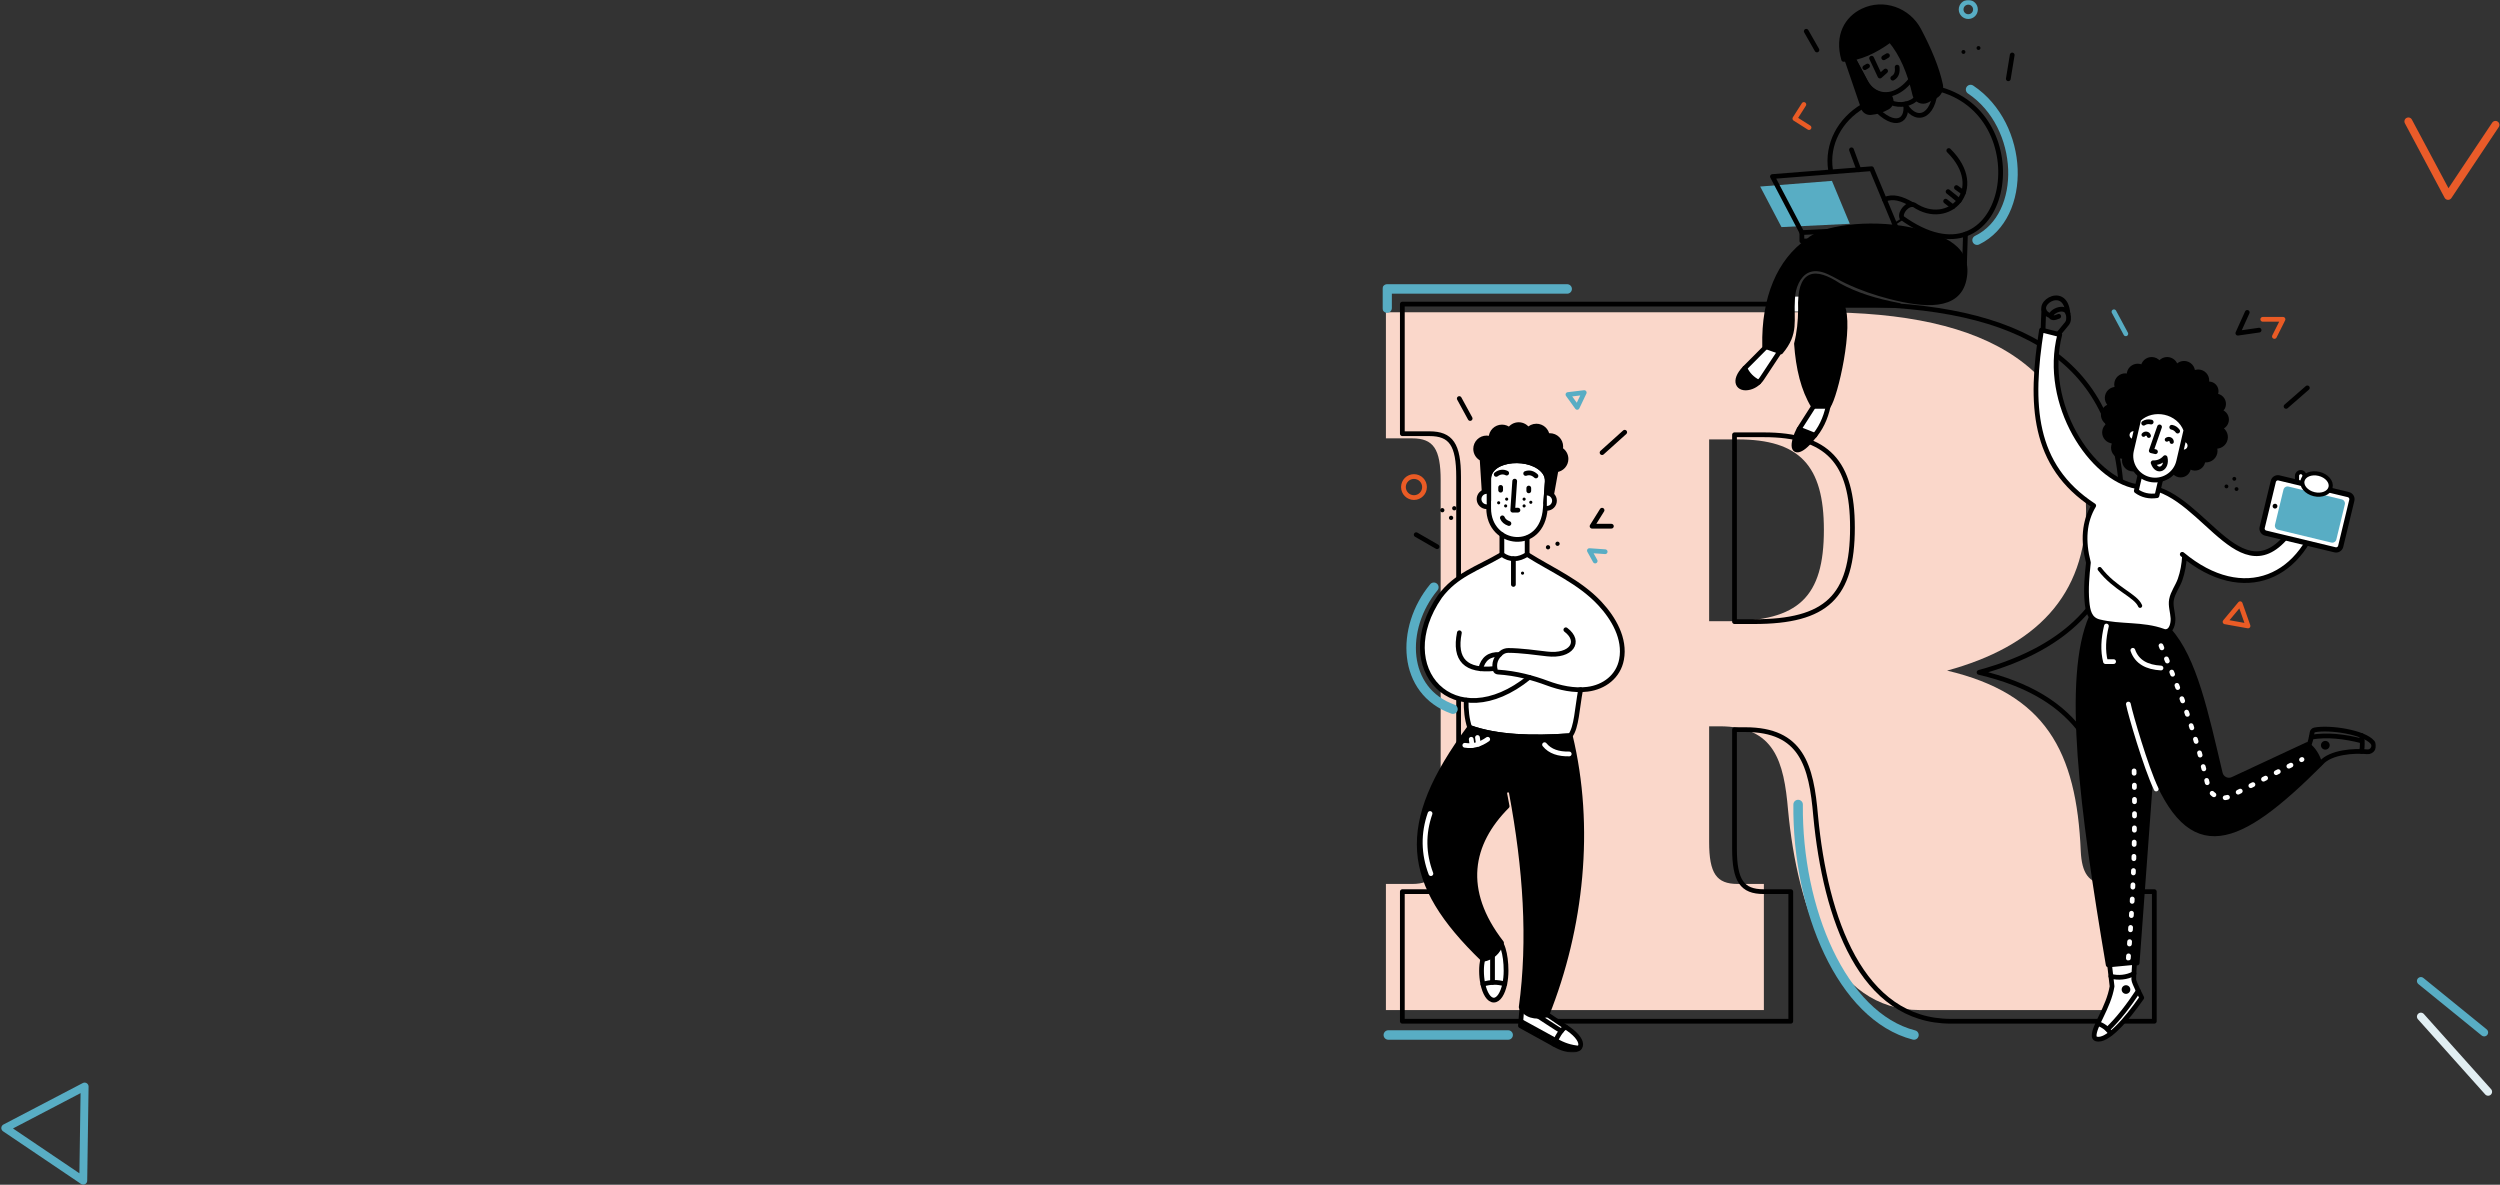 <?xml version="1.0" encoding="UTF-8"?>
<svg width="1264px" height="599px" viewBox="0 0 1264 599" version="1.1" xmlns="http://www.w3.org/2000/svg" xmlns:xlink="http://www.w3.org/1999/xlink">
    <rect x="0" y="0" width="1264" height="599" fill="#333333" stroke="none"/>
    <!-- Generator: Sketch 61.2 (89653) - https://sketch.com -->
    <title>header</title>
    <desc>Created with Sketch.</desc>
    <defs>
        <polygon id="path-1" points="0 532.112 502.324 532.112 502.324 -6.58599612e-14 0 -6.58599612e-14"></polygon>
    </defs>
    <g id="Prototyp-Mentee-+-Mentor-|-Design-" stroke="none" stroke-width="1" fill="none" fill-rule="evenodd">
        <g id="Landingpage_1" transform="translate(-84, -96)">
            <g id="header" transform="translate(84, 96)">
                <g id="Illustration/welcome" transform="translate(699, 0)" fill-rule="evenodd" stroke-width="1">
                    <g id="Group-180">
                        <path d="M165.137,314.086 L174.719,314.086 C210.382,314.086 223.158,301.864 223.158,267.858 C223.158,235.446 210.914,222.162 179.509,222.162 L165.137,222.162 L165.137,314.086 Z M285.437,339.059 C334.94,350.749 350.909,379.441 353.038,430.451 C353.57,441.078 356.765,446.923 366.346,446.923 L371.669,446.923 L371.669,510.685 L271.597,510.685 C227.415,510.685 209.85,460.206 205.059,409.728 C202.93,384.755 198.139,367.22 170.46,367.22 L165.137,367.22 L165.137,425.669 C165.137,441.609 168.863,446.923 179.509,446.923 L192.816,446.923 L192.816,510.685 L1.721,510.685 L1.721,446.923 L15.029,446.923 C25.674,446.923 29.4,441.609 29.4,425.669 L29.4,242.885 C29.4,226.945 25.674,221.631 15.029,221.631 L1.721,221.631 L1.721,157.869 L221.029,157.869 C306.197,157.869 355.7,185.499 355.7,257.762 C355.7,301.333 330.149,326.838 285.437,339.059 L285.437,339.059 Z" id="Fill-1" fill="#FAD7CA"></path>
                        <path d="M177.968,314.297 L187.816,314.297 C224.467,314.297 237.597,301.737 237.597,266.789 C237.597,233.478 225.015,219.826 192.739,219.826 L177.968,219.826 L177.968,314.297 Z M301.602,339.963 C352.477,351.976 368.89,381.464 371.077,433.887 C371.624,444.809 374.907,450.816 384.753,450.816 L390.224,450.816 L390.224,516.344 L287.379,516.344 C241.973,516.344 223.921,464.467 218.998,412.59 C216.809,386.925 211.885,368.904 183.439,368.904 L177.968,368.904 L177.968,428.972 C177.968,445.355 181.798,450.816 192.739,450.816 L206.415,450.816 L206.415,516.344 L10.024,516.344 L10.024,450.816 L23.7,450.816 C34.641,450.816 38.47,445.355 38.47,428.972 L38.47,241.123 C38.47,224.741 34.641,219.28 23.7,219.28 L10.024,219.28 L10.024,153.751 L235.409,153.751 C322.937,153.751 373.813,182.147 373.813,256.413 C373.813,301.191 347.554,327.403 301.602,339.963 Z" id="Stroke-3" stroke="#000000" stroke-width="2.4" stroke-linecap="round" stroke-linejoin="round"></path>
                        <mask id="mask-2" fill="white">
                            <use xlink:href="#path-1"></use>
                        </mask>
                        <g id="Clip-6"></g>
                        <polygon id="Fill-5" fill="#FFFFFF" mask="url(#mask-2)" points="205.776 157.499 213.318 157.499 213.318 149.971 205.776 149.971"></polygon>
                        <path d="M248.262,46.163 C246.573,45.032 245.244,43.441 244.289,41.648 L237.884,29.614 L234.779,30.132 L243.117,54.536 C243.649,56.092 245.185,57.056 246.825,56.912 C249.749,56.655 252.601,55.79 255.369,54.219 C256.888,53.356 257.555,51.518 256.935,49.887 L256.185,47.914 C253.381,48.366 250.66,47.769 248.262,46.163" id="Fill-7" fill="#000000" mask="url(#mask-2)"></path>
                        <path d="M248.262,46.163 C246.573,45.032 245.244,43.441 244.289,41.648 L237.884,29.614 L234.779,30.132 L243.117,54.536 C243.649,56.092 245.185,57.056 246.825,56.912 C249.749,56.655 252.601,55.79 255.369,54.219 C256.888,53.356 257.555,51.518 256.935,49.887 L256.185,47.914 C253.381,48.366 250.66,47.769 248.262,46.163 Z" id="Stroke-8" stroke="#000000" stroke-width="2.4" stroke-linecap="round" stroke-linejoin="round" mask="url(#mask-2)"></path>
                        <polygon id="Fill-9" fill="#58ADC4" mask="url(#mask-2)" points="201.718 114.814 190.95 94.313 227.224 91.45 236.256 113.151"></polygon>
                        <g id="Group-12" mask="url(#mask-2)">
                            <g transform="translate(207.764, 205.381)">
                                <path d="M10.173,0.081 L3.556,10.433 C2.121,12.678 1.057,15.148 0.502,17.752 C-0.852,24.101 3.779,23.542 9.514,16.249 C13.725,11.645 16.235,6.17 17.55,0.081" id="Fill-10" stroke="none" fill="#FFFFFF" fill-rule="evenodd"></path>
                                <path d="M10.173,0.081 L3.556,10.433 C2.121,12.678 1.057,15.148 0.502,17.752 C-0.852,24.101 3.779,23.542 9.514,16.249 C13.725,11.645 16.235,6.17 17.55,0.081" id="Stroke-11" stroke="#000000" stroke-width="2.4" fill="none" stroke-linecap="round" stroke-linejoin="round"></path>
                            </g>
                        </g>
                        <path d="M210.655,216.92 C211.229,217.08 218.61,220.072 218.61,220.072" id="Stroke-13" stroke="#000000" stroke-width="2.4" stroke-linecap="round" stroke-linejoin="round" mask="url(#mask-2)"></path>
                        <path d="M208.266,223.132 C206.912,229.48 211.543,228.922 217.279,221.628 C217.743,221.12 218.184,220.6 218.608,220.071 C218.562,220.052 211.244,217.086 210.657,216.92 C209.558,218.861 208.732,220.948 208.266,223.132" id="Fill-14" fill="#000000" mask="url(#mask-2)"></path>
                        <g id="Group-17" mask="url(#mask-2)">
                            <g transform="translate(179.327, 175.256)">
                                <path d="M14.58,0.064 L3.854,10.845 C-2.557,17.496 0.586,22.139 6.363,20.598 C8.909,19.919 11.071,18.235 12.522,16.038 L21.463,2.504" id="Fill-15" stroke="none" fill="#FFFFFF" fill-rule="evenodd"></path>
                                <path d="M14.58,0.064 L3.854,10.845 C-2.557,17.496 0.586,22.139 6.363,20.598 C8.909,19.919 11.071,18.235 12.522,16.038 L21.463,2.504" id="Stroke-16" stroke="#000000" stroke-width="2.4" fill="none" stroke-linecap="round" stroke-linejoin="round"></path>
                            </g>
                        </g>
                        <path d="M183.181,186.102 C184.609,189.256 186.952,191.643 190.209,193.264" id="Stroke-18" stroke="#000000" stroke-width="2.4" stroke-linecap="round" stroke-linejoin="round" mask="url(#mask-2)"></path>
                        <path d="M183.181,186.102 C176.769,192.752 179.913,197.395 185.69,195.854 C187.403,195.397 188.936,194.477 190.202,193.26 C186.948,191.64 184.608,189.254 183.181,186.102" id="Fill-19" fill="#000000" mask="url(#mask-2)"></path>
                        <path d="M299.793,4.777 C299.793,6.776 298.171,8.395 296.169,8.395 C294.167,8.395 292.544,6.776 292.544,4.777 C292.544,2.778 294.167,1.159 296.169,1.159 C298.171,1.159 299.793,2.778 299.793,4.777 Z" id="Stroke-20" stroke="#58ADC4" stroke-width="2.4" stroke-linecap="round" stroke-linejoin="round" mask="url(#mask-2)"></path>
                        <path d="M237.884,29.355 L244.289,41.388 C245.244,43.181 246.573,44.773 248.262,45.904 C253.812,49.62 261.095,47.945 267.116,40.325" id="Stroke-21" stroke="#000000" stroke-width="2.4" stroke-linecap="round" stroke-linejoin="round" mask="url(#mask-2)"></path>
                        <path d="M256.676,20.203 C262.748,27.312 266.619,36.868 269.155,47.909 C269.781,50.634 272.796,52.053 275.285,50.772 L279.567,48.57 C281.455,47.6 282.609,45.115 282.17,43.041 C280.341,34.396 276.364,25.018 271.206,15.237 C265.786,4.958 253.182,0.442 242.726,5.541 C234.907,9.354 229.66,17.81 233.146,30.027 C241.173,29.484 248.996,25.901 256.676,20.203" id="Fill-22" fill="#000000" mask="url(#mask-2)"></path>
                        <path d="M256.676,20.203 C262.748,27.312 266.619,36.868 269.155,47.909 C269.781,50.634 272.796,52.053 275.285,50.772 L279.567,48.57 C281.455,47.6 282.609,45.115 282.17,43.041 C280.341,34.396 276.364,25.018 271.206,15.237 C265.786,4.958 253.182,0.442 242.726,5.541 C234.907,9.354 229.66,17.81 233.146,30.027 C241.173,29.484 248.996,25.901 256.676,20.203 Z" id="Stroke-23" stroke="#000000" stroke-width="2.4" stroke-linecap="round" stroke-linejoin="round" mask="url(#mask-2)"></path>
                        <line x1="253.413" y1="29.224" x2="255.291" y2="28.105" id="Stroke-24" stroke="#000000" stroke-width="2.4" stroke-linecap="round" stroke-linejoin="round" mask="url(#mask-2)"></line>
                        <line x1="243.847" y1="34.208" x2="245.228" y2="33.385" id="Stroke-25" stroke="#000000" stroke-width="2.4" stroke-linecap="round" stroke-linejoin="round" mask="url(#mask-2)"></line>
                        <path d="M260.192,33.945 C260.467,36.187 260.085,38.35 257.989,39.52" id="Stroke-26" stroke="#000000" stroke-width="2.4" stroke-linecap="round" stroke-linejoin="round" mask="url(#mask-2)"></path>
                        <polyline id="Stroke-27" stroke="#000000" stroke-width="2.4" stroke-linecap="round" stroke-linejoin="round" mask="url(#mask-2)" points="247.282 29.435 251.51 38.454 254.353 35.901"></polyline>
                        <path d="M257.081,51.889 C261.534,53.781 267.609,52.731 270.247,49.233" id="Stroke-28" stroke="#000000" stroke-width="2.4" stroke-linecap="round" stroke-linejoin="round" mask="url(#mask-2)"></path>
                        <path d="M264.485,52.552 C265.868,62.718 257.166,65.117 246.824,52.025" id="Stroke-29" stroke="#000000" stroke-width="2.4" stroke-linecap="round" stroke-linejoin="round" mask="url(#mask-2)"></path>
                        <path d="M264.485,53.441 C270.396,62.825 280.192,58.788 279.68,40.776" id="Stroke-30" stroke="#000000" stroke-width="2.4" stroke-linecap="round" stroke-linejoin="round" mask="url(#mask-2)"></path>
                        <path d="M282.263,45.266 C332.831,59.78 315.746,148.557 262.554,110.096 C261.463,107.313 265.462,102.597 268.734,103.564 C286.249,115.512 305.932,95.582 286.303,76.109" id="Stroke-31" stroke="#000000" stroke-width="2.4" stroke-linecap="round" stroke-linejoin="round" mask="url(#mask-2)"></path>
                        <path d="M242.826,53.684 C231.268,60.506 224.508,72.843 226.536,86.027" id="Stroke-32" stroke="#000000" stroke-width="2.4" stroke-linecap="round" stroke-linejoin="round" mask="url(#mask-2)"></path>
                        <polygon id="Stroke-33" stroke="#000000" stroke-width="2.4" stroke-linecap="round" stroke-linejoin="round" mask="url(#mask-2)" points="212.028 117.594 197.145 89.259 247.282 85.301 259.767 115.296"></polygon>
                        <path d="M237.109,75.746 C238.555,79.661 239.916,83.348 240.826,85.811" id="Stroke-34" stroke="#000000" stroke-width="2.4" stroke-linecap="round" stroke-linejoin="round" mask="url(#mask-2)"></path>
                        <path d="M267.887,103.439 C262.371,100.293 258.143,98.992 253.755,100.853" id="Stroke-35" stroke="#000000" stroke-width="2.4" stroke-linecap="round" stroke-linejoin="round" mask="url(#mask-2)"></path>
                        <path d="M258.665,112.648 C258.667,112.653 262.554,110.095 262.554,110.095" id="Stroke-36" stroke="#000000" stroke-width="2.4" stroke-linecap="round" stroke-linejoin="round" mask="url(#mask-2)"></path>
                        <line x1="285.951" y1="96.885" x2="291.578" y2="101.448" id="Stroke-37" stroke="#000000" stroke-width="2.4" stroke-linecap="round" stroke-linejoin="round" mask="url(#mask-2)"></line>
                        <line x1="290.172" y1="94.84" x2="293.724" y2="97.385" id="Stroke-38" stroke="#000000" stroke-width="2.4" stroke-linecap="round" stroke-linejoin="round" mask="url(#mask-2)"></line>
                        <line x1="284.71" y1="101.717" x2="288.318" y2="104.547" id="Stroke-39" stroke="#000000" stroke-width="2.4" stroke-linecap="round" stroke-linejoin="round" mask="url(#mask-2)"></line>
                        <path d="M225.768,137.605 C225.593,137.525 225.417,137.446 225.242,137.367 C221.879,135.87 217.818,135.174 214.431,136.989 C212.115,138.231 210.425,140.423 209.298,142.749 C208.007,145.412 207.518,148.057 207.332,150.9 C206.584,162.378 209.435,168.294 201.361,177.963 L193.208,175.072 C192.64,150.534 200.731,131.846 215.18,121.805 C221.964,115.237 245.594,111.923 266.221,116.026 C284.161,119.596 297.381,125.912 294.012,141.434 C290.908,155.736 274.284,154.562 256.57,149.999 C249.169,148.092 241.909,145.585 234.991,142.331 C231.87,140.862 228.901,139.051 225.768,137.605" id="Fill-40" fill="#000000" mask="url(#mask-2)"></path>
                        <path d="M225.768,137.605 C225.593,137.525 225.417,137.446 225.242,137.367 C221.879,135.87 217.818,135.174 214.431,136.989 C212.115,138.231 210.425,140.423 209.298,142.749 C208.007,145.412 207.518,148.057 207.332,150.9 C206.584,162.378 209.435,168.294 201.361,177.963 L193.208,175.072 C192.64,150.534 200.731,131.846 215.18,121.805 C221.964,115.237 245.594,111.923 266.221,116.026 C284.161,119.596 297.381,125.912 294.012,141.434 C290.908,155.736 274.284,154.562 256.57,149.999 C249.169,148.092 241.909,145.585 234.991,142.331 C231.87,140.862 228.901,139.051 225.768,137.605 Z" id="Stroke-41" stroke="#000000" stroke-width="2.4" stroke-linecap="round" stroke-linejoin="round" mask="url(#mask-2)"></path>
                        <path d="M225.314,205.461 C229.099,200.423 237.252,164.283 232.303,154.401 L261.13,154.401 C249.727,152.26 239.305,149.113 230.555,144.227 C218.758,136.523 210.623,136.818 211.337,156.435 C211.283,162.572 210.686,168.401 209.298,173.779 C210.161,186.164 212.721,197.014 217.937,205.461 L225.314,205.461 Z" id="Fill-42" fill="#000000" mask="url(#mask-2)"></path>
                        <path d="M225.314,205.461 C229.099,200.423 237.252,164.283 232.303,154.401 L261.13,154.401 C249.727,152.26 239.305,149.113 230.555,144.227 C218.758,136.523 210.623,136.818 211.337,156.435 C211.283,162.572 210.686,168.401 209.298,173.779 C210.161,186.164 212.721,197.014 217.937,205.461 L225.314,205.461 Z" id="Stroke-43" stroke="#000000" stroke-width="2.4" stroke-linecap="round" stroke-linejoin="round" mask="url(#mask-2)"></path>
                        <polyline id="Stroke-44" stroke="#000000" stroke-width="2.4" stroke-linecap="round" stroke-linejoin="round" mask="url(#mask-2)" points="212.028 117.594 212.028 121.844 215.18 121.844"></polyline>
                        <line x1="294.732" y1="118.396" x2="294.175" y2="136.248" id="Stroke-45" stroke="#000000" stroke-width="2.4" stroke-linecap="round" stroke-linejoin="round" mask="url(#mask-2)"></line>
                        <line x1="214.244" y1="15.806" x2="219.643" y2="25.27" id="Stroke-46" stroke="#000000" stroke-width="2.4" stroke-linecap="round" stroke-linejoin="round" mask="url(#mask-2)"></line>
                        <line x1="318.38" y1="27.799" x2="316.405" y2="39.841" id="Stroke-47" stroke="#000000" stroke-width="2.4" stroke-linecap="round" stroke-linejoin="round" mask="url(#mask-2)"></line>
                        <path d="M302.331,24.273 C302.331,24.823 301.883,25.27 301.331,25.27 C300.78,25.27 300.333,24.823 300.333,24.273 C300.333,23.722 300.78,23.276 301.331,23.276 C301.883,23.276 302.331,23.722 302.331,24.273" id="Fill-48" fill="#000000" mask="url(#mask-2)"></path>
                        <path d="M294.723,26.267 C294.723,26.818 294.275,27.264 293.723,27.264 C293.172,27.264 292.725,26.818 292.725,26.267 C292.725,25.716 293.172,25.27 293.723,25.27 C294.275,25.27 294.723,25.716 294.723,26.267" id="Fill-49" fill="#000000" mask="url(#mask-2)"></path>
                        <polyline id="Stroke-50" stroke="#EA5B25" stroke-width="2.4" stroke-linecap="round" stroke-linejoin="round" mask="url(#mask-2)" points="215.641 64.503 208.484 59.963 213.032 52.819"></polyline>
                        <path d="M297.329,45.266 C324.564,63.46 326.067,109.077 300.609,121.43" id="Stroke-51" stroke="#58ADC4" stroke-width="4.8" stroke-linecap="round" stroke-linejoin="round" mask="url(#mask-2)"></path>
                        <path d="M100.258,348.719 C98.484,358.054 98.248,367.805 95.023,371.955 C75.76,373.293 58.038,372.806 44.15,367.777 C42.763,363.556 42.292,358.892 42.39,353.952 L42.418,353.949 C21.917,351.369 11.702,326.729 29.15,301.549 C37.345,290.579 47.768,287.711 60.459,280.309 L60.459,270.34 L60.465,270.341 C56.597,267.779 53.78,263.218 53.78,256.965 L53.78,241.888 C54.231,231.258 75.76,229.953 82.087,238.904 C83.06,240.281 83.484,241.971 83.364,243.651 L82.414,256.965 C81.856,265.419 77.692,270.263 72.704,271.993 L73.227,272.064 L73.807,280.309 C86.368,288.227 99.726,294.103 110.002,305.143 C116.936,312.593 122.946,322.873 120.956,333.447 C119.34,342.034 112.19,347.417 103.763,348.481 L100.258,348.719 Z" id="Fill-52" fill="#FFFFFF" mask="url(#mask-2)"></path>
                        <path d="M42.285,353.952 C42.187,358.892 42.658,363.556 44.045,367.777 C57.932,372.806 75.655,373.293 94.918,371.955 C98.143,367.805 98.38,358.055 100.153,348.719" id="Stroke-53" stroke="#000000" stroke-width="2.4" stroke-linecap="round" stroke-linejoin="round" mask="url(#mask-2)"></path>
                        <path d="M62.464,490.782 C62.464,493.196 62.224,495.476 61.799,497.492 C60.776,502.338 58.68,505.66 56.261,505.66 C53.8,505.66 51.674,502.224 50.672,497.243 C50.278,495.289 50.058,493.098 50.058,490.782 C50.058,482.565 53.592,474.784 57.018,474.784 C60.445,474.784 62.464,482.565 62.464,490.782" id="Fill-54" fill="#FFFFFF" mask="url(#mask-2)"></path>
                        <path d="M62.464,490.782 C62.464,493.196 62.224,495.476 61.799,497.492 C60.776,502.338 58.68,505.66 56.261,505.66 C53.8,505.66 51.674,502.224 50.672,497.243 C50.278,495.289 50.058,493.098 50.058,490.782 C50.058,482.565 53.592,474.784 57.018,474.784 C60.445,474.784 62.464,482.565 62.464,490.782 Z" id="Stroke-55" stroke="#000000" stroke-width="2.4" stroke-linecap="round" stroke-linejoin="round" mask="url(#mask-2)"></path>
                        <path d="M50.756,497.641 C54.436,496.428 58.117,496.378 61.799,497.492" id="Stroke-56" stroke="#000000" stroke-width="2.4" stroke-linecap="round" stroke-linejoin="round" mask="url(#mask-2)"></path>
                        <line x1="55.615" y1="496.692" x2="55.615" y2="481.564" id="Stroke-57" stroke="#000000" stroke-width="2.4" stroke-linecap="round" stroke-linejoin="round" mask="url(#mask-2)"></line>
                        <polyline id="Stroke-58" stroke="#000000" stroke-width="2.4" stroke-linecap="round" stroke-linejoin="round" mask="url(#mask-2)" points="66.833 243.252 65.84 257.956 68.476 257.92"></polyline>
                        <path d="M57.481,239.864 C59.246,238.56 61.012,238.339 62.778,239.203" id="Stroke-59" stroke="#000000" stroke-width="2.4" stroke-linecap="round" stroke-linejoin="round" mask="url(#mask-2)"></path>
                        <path d="M77.573,240.642 C75.966,239.147 74.236,238.73 72.384,239.39" id="Stroke-60" stroke="#000000" stroke-width="2.4" stroke-linecap="round" stroke-linejoin="round" mask="url(#mask-2)"></path>
                        <line x1="59.728" y1="246.42" x2="59.728" y2="247.842" id="Stroke-61" stroke="#000000" stroke-width="2.4" stroke-linecap="round" stroke-linejoin="round" mask="url(#mask-2)"></line>
                        <line x1="73.953" y1="246.754" x2="73.953" y2="248.176" id="Stroke-62" stroke="#000000" stroke-width="2.4" stroke-linecap="round" stroke-linejoin="round" mask="url(#mask-2)"></line>
                        <g id="Group-65" mask="url(#mask-2)">
                            <g transform="translate(47.008, 214.65)">
                                <path d="M40.752,22.901 C43.566,22.634 45.767,20.27 45.767,17.393 C45.767,15.314 44.618,13.506 42.921,12.56 C43.046,12.099 43.118,11.616 43.118,11.114 C43.118,8.057 40.636,5.58 37.573,5.58 C37.135,5.58 36.709,5.636 36.299,5.732 C36.004,2.953 33.65,0.788 30.787,0.788 C29.107,0.788 27.604,1.537 26.587,2.716 C25.615,1.116 23.86,0.044 21.849,0.044 C19.852,0.044 18.107,1.102 17.13,2.684 C16.146,1.791 14.842,1.242 13.408,1.242 C10.345,1.242 7.863,3.721 7.863,6.777 C7.863,6.941 7.873,7.101 7.887,7.26 C7.197,6.953 6.434,6.777 5.629,6.777 C2.566,6.777 0.083,9.255 0.083,12.312 C0.083,14.55 1.417,16.474 3.332,17.346 L4.349,33.511 L4.349,38.66 L6.705,38.413 L6.705,27.223 C7.156,16.594 28.685,15.288 35.012,24.24 C35.985,25.616 36.409,27.306 36.289,28.986 L35.52,39.758 L37.428,40.131 L38.566,35.03 L40.752,22.901" id="Fill-63" stroke="none" fill="#000000" fill-rule="evenodd"></path>
                                <path d="M40.752,22.901 C43.566,22.634 45.767,20.27 45.767,17.393 C45.767,15.314 44.618,13.506 42.921,12.56 C43.046,12.099 43.118,11.616 43.118,11.114 C43.118,8.057 40.636,5.58 37.573,5.58 C37.135,5.58 36.709,5.636 36.299,5.732 C36.004,2.953 33.65,0.788 30.787,0.788 C29.107,0.788 27.604,1.537 26.587,2.716 C25.615,1.116 23.86,0.044 21.849,0.044 C19.852,0.044 18.107,1.102 17.13,2.684 C16.146,1.791 14.842,1.242 13.408,1.242 C10.345,1.242 7.863,3.721 7.863,6.777 C7.863,6.941 7.873,7.101 7.887,7.26 C7.197,6.953 6.434,6.777 5.629,6.777 C2.566,6.777 0.083,9.255 0.083,12.312 C0.083,14.55 1.417,16.474 3.332,17.346 L4.349,33.511 L4.349,38.66 L6.705,38.413 L6.705,27.223 C7.156,16.594 28.685,15.288 35.012,24.24 C35.985,25.616 36.409,27.306 36.289,28.986 L35.52,39.758 L37.428,40.131 L38.566,35.03 L40.752,22.901" id="Stroke-64" stroke="#000000" stroke-width="2.4" fill="none" stroke-linecap="round" stroke-linejoin="round"></path>
                            </g>
                        </g>
                        <path d="M82.309,256.965 L83.259,243.651 C83.379,241.971 82.955,240.281 81.982,238.904 C75.655,229.953 54.125,231.259 53.674,241.888 L53.674,256.965 C53.674,276.379 80.82,279.518 82.309,256.965 Z" id="Stroke-66" stroke="#000000" stroke-width="2.4" stroke-linecap="round" stroke-linejoin="round" mask="url(#mask-2)"></path>
                        <g id="Group-69" mask="url(#mask-2)">
                            <g transform="translate(48.749, 248.25)">
                                <path d="M3.925,7.949 C1.791,7.949 0.061,6.223 0.061,4.093 C0.061,1.963 1.791,0.236 3.925,0.236" id="Fill-67" stroke="none" fill="#FFFFFF" fill-rule="evenodd"></path>
                                <path d="M3.925,7.949 C1.791,7.949 0.061,6.223 0.061,4.093 C0.061,1.963 1.791,0.236 3.925,0.236" id="Stroke-68" stroke="#000000" stroke-width="2.4" fill="none" stroke-linecap="round" stroke-linejoin="round"></path>
                            </g>
                        </g>
                        <g id="Group-72" mask="url(#mask-2)">
                            <g transform="translate(82.99, 248.829)">
                                <path d="M0.09,8.192 C2.224,8.192 3.954,6.465 3.954,4.335 C3.954,2.205 2.224,0.478 0.09,0.478" id="Fill-70" stroke="none" fill="#FFFFFF" fill-rule="evenodd"></path>
                                <path d="M0.09,8.192 C2.224,8.192 3.954,6.465 3.954,4.335 C3.954,2.205 2.224,0.478 0.09,0.478" id="Stroke-71" stroke="#000000" stroke-width="2.4" fill="none" stroke-linecap="round" stroke-linejoin="round"></path>
                            </g>
                        </g>
                        <path d="M73.122,272.064 L73.122,280.309 C68.764,283.082 64.489,283.387 60.354,280.309 L60.354,270.34" id="Stroke-73" stroke="#000000" stroke-width="2.4" stroke-linecap="round" stroke-linejoin="round" mask="url(#mask-2)"></path>
                        <path d="M60.598,261.822 C61.133,263.145 62.239,264.103 63.917,264.695" id="Stroke-74" stroke="#000000" stroke-width="2.4" stroke-linecap="round" stroke-linejoin="round" mask="url(#mask-2)"></path>
                        <path d="M72.384,252.371 C72.384,252.809 72.029,253.164 71.59,253.164 C71.151,253.164 70.796,252.809 70.796,252.371 C70.796,251.933 71.151,251.578 71.59,251.578 C72.029,251.578 72.384,251.933 72.384,252.371" id="Fill-75" fill="#000000" mask="url(#mask-2)"></path>
                        <path d="M75.773,253.957 C75.773,254.395 75.417,254.75 74.979,254.75 C74.54,254.75 74.185,254.395 74.185,253.957 C74.185,253.519 74.54,253.164 74.979,253.164 C75.417,253.164 75.773,253.519 75.773,253.957" id="Fill-76" fill="#000000" mask="url(#mask-2)"></path>
                        <path d="M72.384,255.798 C72.384,256.236 72.029,256.591 71.59,256.591 C71.151,256.591 70.796,256.236 70.796,255.798 C70.796,255.36 71.151,255.005 71.59,255.005 C72.029,255.005 72.384,255.36 72.384,255.798" id="Fill-77" fill="#000000" mask="url(#mask-2)"></path>
                        <path d="M63.052,255.798 C63.052,256.236 62.696,256.591 62.257,256.591 C61.819,256.591 61.463,256.236 61.463,255.798 C61.463,255.36 61.819,255.005 62.257,255.005 C62.696,255.005 63.052,255.36 63.052,255.798" id="Fill-78" fill="#000000" mask="url(#mask-2)"></path>
                        <path d="M63.572,252.371 C63.572,252.809 63.216,253.164 62.778,253.164 C62.339,253.164 61.983,252.809 61.983,252.371 C61.983,251.933 62.339,251.578 62.778,251.578 C63.216,251.578 63.572,251.933 63.572,252.371" id="Fill-79" fill="#000000" mask="url(#mask-2)"></path>
                        <path d="M59.518,254.212 C59.518,254.65 59.162,255.005 58.724,255.005 C58.285,255.005 57.929,254.65 57.929,254.212 C57.929,253.774 58.285,253.419 58.724,253.419 C59.162,253.419 59.518,253.774 59.518,254.212" id="Fill-80" fill="#000000" mask="url(#mask-2)"></path>
                        <line x1="66.173" y1="282.498" x2="66.173" y2="295.488" id="Stroke-81" stroke="#000000" stroke-width="2.4" stroke-linecap="round" stroke-linejoin="round" mask="url(#mask-2)"></line>
                        <path d="M71.59,289.786 C71.59,290.224 71.234,290.579 70.796,290.579 C70.357,290.579 70.001,290.224 70.001,289.786 C70.001,289.348 70.357,288.993 70.796,288.993 C71.234,288.993 71.59,289.348 71.59,289.786" id="Fill-82" fill="#000000" mask="url(#mask-2)"></path>
                        <path d="M60.354,280.309 C47.662,287.711 37.24,290.579 29.045,301.549 C3.85,337.91 36.33,373.16 74.185,342.455" id="Stroke-83" stroke="#000000" stroke-width="2.4" stroke-linecap="round" stroke-linejoin="round" mask="url(#mask-2)"></path>
                        <path d="M73.122,280.309 C85.683,288.226 99.621,294.103 109.897,305.142 C116.831,312.593 122.842,322.873 120.852,333.447 C119.235,342.034 112.085,347.416 103.658,348.481 C96.765,349.351 89.715,347.778 83.279,345.385 C76.254,342.772 67.777,340.39 58.31,339.787 C57.678,339.746 57.128,339.311 56.986,338.694 C56.2,335.271 57.29,332.43 60.072,330.114 C61.073,329.28 62.355,328.86 63.66,328.865 C69.776,328.882 77.745,329.988 83.279,330.638 C95.32,332.052 100.683,324.476 92.69,318.416" id="Stroke-84" stroke="#000000" stroke-width="2.4" stroke-linecap="round" stroke-linejoin="round" mask="url(#mask-2)"></path>
                        <path d="M38.86,319.931 C36.138,333.567 42.097,339.593 56.737,338.011" id="Stroke-85" stroke="#000000" stroke-width="2.4" stroke-linecap="round" stroke-linejoin="round" mask="url(#mask-2)"></path>
                        <path d="M49.639,338.121 C50.855,333.056 54.033,330.662 59.175,330.939" id="Stroke-86" stroke="#000000" stroke-width="2.4" stroke-linecap="round" stroke-linejoin="round" mask="url(#mask-2)"></path>
                        <path d="M70.455,509.745 L69.74,518.611 L87.222,528.254 C88.813,529.156 90.496,529.896 92.26,530.378 C101.394,532.874 103.584,526.834 93.931,520.148 L83.174,512.896 L70.455,509.745 Z" id="Fill-87" fill="#FFFFFF" mask="url(#mask-2)"></path>
                        <path d="M70.455,509.745 L69.74,518.611 L87.222,528.254 C88.813,529.156 90.496,529.896 92.26,530.378 C101.394,532.874 103.584,526.834 93.931,520.148 L83.174,512.896 L70.455,509.745 Z" id="Stroke-88" stroke="#000000" stroke-width="2.4" stroke-linecap="round" stroke-linejoin="round" mask="url(#mask-2)"></path>
                        <g id="Group-91" mask="url(#mask-2)">
                            <g transform="translate(86.472, 518.787)">
                                <path d="M0.146,9.125 C2.958,3.069 4.771,1.11 6.245,0.542" id="Fill-89" stroke="none" fill="#FFFFFF" fill-rule="evenodd"></path>
                                <path d="M0.146,9.125 C2.958,3.069 4.771,1.11 6.245,0.542" id="Stroke-90" stroke="#000000" stroke-width="2.4" fill="none" stroke-linecap="round" stroke-linejoin="round"></path>
                            </g>
                        </g>
                        <g id="Group-94" mask="url(#mask-2)">
                            <g transform="translate(77.186, 512.994)">
                                <path d="M13.202,8.29 C12.395,7.914 0.544,0.129 0.544,0.129" id="Fill-92" stroke="none" fill="#FFFFFF" fill-rule="evenodd"></path>
                                <path d="M13.202,8.29 C12.395,7.914 0.544,0.129 0.544,0.129" id="Stroke-93" stroke="#000000" stroke-width="2.4" fill="none" stroke-linecap="round" stroke-linejoin="round"></path>
                            </g>
                        </g>
                        <path d="M70.422,516.661 L87.513,526.052 C91.434,528.433 95.41,529.63 99.428,529.927" id="Stroke-95" stroke="#000000" stroke-width="2.4" stroke-linecap="round" stroke-linejoin="round" mask="url(#mask-2)"></path>
                        <path d="M94.918,371.955 C75.655,373.293 57.932,372.806 44.044,367.777 C7.452,417.247 10.739,446.343 50.846,485.066 C55.322,484.236 58.504,481.548 60.15,476.655 C39.519,450.027 44.252,426.421 63.007,407.624 L61.825,401.394 C61.654,400.493 62.238,399.622 63.137,399.436 C64.062,399.244 64.968,399.851 65.141,400.777 C72.308,439.131 74.752,475.154 70.119,509.212 C72.552,513.355 76.876,514.734 83.044,513.225 C100.693,469.125 106.045,417.963 94.918,371.955" id="Fill-96" fill="#000000" mask="url(#mask-2)"></path>
                        <path d="M94.918,371.955 C75.655,373.293 57.932,372.806 44.044,367.777 C7.452,417.247 10.739,446.343 50.846,485.066 C55.322,484.236 58.504,481.548 60.15,476.655 C39.519,450.027 44.252,426.421 63.007,407.624 L61.825,401.394 C61.654,400.493 62.238,399.622 63.137,399.436 C64.062,399.244 64.968,399.851 65.141,400.777 C72.308,439.131 74.752,475.154 70.119,509.212 C72.552,513.355 76.876,514.734 83.044,513.225 C100.693,469.125 106.045,417.963 94.918,371.955 Z" id="Stroke-97" stroke="#000000" stroke-width="2.4" stroke-linecap="round" stroke-linejoin="round" mask="url(#mask-2)"></path>
                        <path d="M41.611,376.811 C45.684,377.481 49.531,376.379 53.186,373.772" id="Stroke-98" stroke="#FFFFFF" stroke-width="2.4" stroke-linecap="round" stroke-linejoin="round" mask="url(#mask-2)"></path>
                        <path d="M81.927,376.512 C84.738,379.98 89.057,381.312 94.401,381.194" id="Stroke-99" stroke="#FFFFFF" stroke-width="2.4" stroke-linecap="round" stroke-linejoin="round" mask="url(#mask-2)"></path>
                        <line x1="48.012" y1="372.874" x2="48.457" y2="376.246" id="Stroke-100" stroke="#FFFFFF" stroke-width="2.4" stroke-linecap="round" stroke-linejoin="round" mask="url(#mask-2)"></line>
                        <line x1="44.855" y1="373.772" x2="45.305" y2="376.934" id="Stroke-101" stroke="#FFFFFF" stroke-width="2.4" stroke-linecap="round" stroke-linejoin="round" mask="url(#mask-2)"></line>
                        <path d="M24.031,411.295 C20.501,421.433 20.646,431.571 24.466,441.71" id="Stroke-102" stroke="#FFFFFF" stroke-width="2.4" stroke-linecap="round" stroke-linejoin="round" mask="url(#mask-2)"></path>
                        <path d="M21.235,246.258 C21.235,249.196 18.849,251.578 15.906,251.578 C12.963,251.578 10.577,249.196 10.577,246.258 C10.577,243.32 12.963,240.938 15.906,240.938 C18.849,240.938 21.235,243.32 21.235,246.258 Z" id="Stroke-103" stroke="#EA5B25" stroke-width="2.4" stroke-linecap="round" stroke-linejoin="round" mask="url(#mask-2)"></path>
                        <polygon id="Stroke-104" stroke="#58ADC4" stroke-width="2.4" stroke-linecap="round" stroke-linejoin="round" mask="url(#mask-2)" points="93.754 199.478 101.989 198.492 98.431 205.971"></polygon>
                        <line x1="38.809" y1="201.504" x2="44.31" y2="211.591" id="Stroke-105" stroke="#000000" stroke-width="2.4" stroke-linecap="round" stroke-linejoin="round" mask="url(#mask-2)"></line>
                        <line x1="111" y1="228.85" x2="122.451" y2="218.539" id="Stroke-106" stroke="#000000" stroke-width="2.4" stroke-linecap="round" stroke-linejoin="round" mask="url(#mask-2)"></line>
                        <line x1="17.028" y1="270.34" x2="27.582" y2="276.422" id="Stroke-107" stroke="#000000" stroke-width="2.4" stroke-linecap="round" stroke-linejoin="round" mask="url(#mask-2)"></line>
                        <polyline id="Stroke-108" stroke="#000000" stroke-width="2.4" stroke-linecap="round" stroke-linejoin="round" mask="url(#mask-2)" points="111 257.956 105.947 266.05 115.715 266.05"></polyline>
                        <polyline id="Stroke-109" stroke="#58ADC4" stroke-width="2.4" stroke-linecap="round" stroke-linejoin="round" mask="url(#mask-2)" points="107.519 283.652 104.6 278.385 112.572 278.945"></polyline>
                        <path d="M84.446,275.927 C84.874,276.348 84.879,277.034 84.458,277.461 C84.036,277.888 83.348,277.894 82.921,277.472 C82.494,277.052 82.488,276.365 82.91,275.939 C83.33,275.512 84.019,275.507 84.446,275.927" id="Fill-110" fill="#000000" mask="url(#mask-2)"></path>
                        <path d="M89.247,274.154 C89.674,274.575 89.68,275.261 89.258,275.688 C88.837,276.115 88.149,276.12 87.722,275.699 C87.294,275.279 87.289,274.592 87.71,274.166 C88.131,273.739 88.819,273.734 89.247,274.154" id="Fill-111" fill="#000000" mask="url(#mask-2)"></path>
                        <path d="M34.542,260.751 C35.138,260.681 35.678,261.107 35.748,261.702 C35.818,262.297 35.391,262.836 34.795,262.906 C34.199,262.975 33.66,262.549 33.589,261.955 C33.52,261.359 33.946,260.821 34.542,260.751" id="Fill-112" fill="#000000" mask="url(#mask-2)"></path>
                        <path d="M36.161,255.903 C36.757,255.834 37.297,256.26 37.367,256.855 C37.437,257.449 37.01,257.988 36.414,258.058 C35.818,258.127 35.278,257.702 35.208,257.107 C35.138,256.512 35.565,255.973 36.161,255.903" id="Fill-113" fill="#000000" mask="url(#mask-2)"></path>
                        <path d="M30.095,256.879 C30.691,256.809 31.231,257.235 31.301,257.83 C31.37,258.425 30.944,258.964 30.348,259.033 C29.752,259.104 29.212,258.677 29.142,258.083 C29.072,257.488 29.499,256.949 30.095,256.879" id="Fill-114" fill="#000000" mask="url(#mask-2)"></path>
                        <path d="M25.956,296.914 C8.851,317.579 9.906,349.421 35.616,358.553" id="Stroke-115" stroke="#58ADC4" stroke-width="4.8" stroke-linecap="round" stroke-linejoin="round" mask="url(#mask-2)"></path>
                        <polyline id="Stroke-116" stroke="#EA5B25" stroke-width="2.4" stroke-linecap="round" stroke-linejoin="round" mask="url(#mask-2)" points="445.056 161.449 455.284 161.449 450.945 170.112"></polyline>
                        <polyline id="Stroke-117" stroke="#000000" stroke-width="2.4" stroke-linecap="round" stroke-linejoin="round" mask="url(#mask-2)" points="437.205 157.943 432.453 168.462 443.197 166.915"></polyline>
                        <g id="Group-120" mask="url(#mask-2)">
                            <g transform="translate(369.681, 157.298)">
                                <line x1="0.137" y1="0.336" x2="6.129" y2="11.473" id="Fill-118" stroke="none" fill="#FFFFFF" fill-rule="evenodd"></line>
                                <line x1="0.137" y1="0.336" x2="6.129" y2="11.473" id="Stroke-119" stroke="#58ADC4" stroke-width="2.4" fill="none" stroke-linecap="round" stroke-linejoin="round"></line>
                            </g>
                        </g>
                        <line x1="456.833" y1="205.482" x2="467.599" y2="196.098" id="Stroke-121" stroke="#000000" stroke-width="2.4" stroke-linecap="round" stroke-linejoin="round" mask="url(#mask-2)"></line>
                        <polygon id="Stroke-122" stroke="#EA5B25" stroke-width="2.4" stroke-linecap="round" stroke-linejoin="round" mask="url(#mask-2)" points="425.987 314.4 433.63 305.237 437.604 316.481"></polygon>
                        <path d="M431.645,242.091 C431.645,242.632 431.206,243.071 430.664,243.071 C430.122,243.071 429.682,242.632 429.682,242.091 C429.682,241.55 430.122,241.112 430.664,241.112 C431.206,241.112 431.645,241.55 431.645,242.091" id="Fill-123" fill="#000000" mask="url(#mask-2)"></path>
                        <path d="M427.674,245.931 C427.674,246.473 427.234,246.911 426.693,246.911 C426.151,246.911 425.711,246.473 425.711,245.931 C425.711,245.39 426.151,244.952 426.693,244.952 C427.234,244.952 427.674,245.39 427.674,245.931" id="Fill-124" fill="#000000" mask="url(#mask-2)"></path>
                        <path d="M432.777,247.269 C432.777,247.81 432.337,248.248 431.795,248.248 C431.253,248.248 430.814,247.81 430.814,247.269 C430.814,246.727 431.253,246.289 431.795,246.289 C432.337,246.289 432.777,246.727 432.777,247.269" id="Fill-125" fill="#000000" mask="url(#mask-2)"></path>
                        <line x1="2.936" y1="523.294" x2="63.52" y2="523.294" id="Stroke-126" stroke="#58ADC4" stroke-width="4.8" stroke-linecap="round" stroke-linejoin="round" mask="url(#mask-2)"></line>
                        <path d="M210.129,406.765 C209.607,459.694 232.278,513.919 268.695,523.294" id="Stroke-127" stroke="#58ADC4" stroke-width="4.8" stroke-linecap="round" stroke-linejoin="round" mask="url(#mask-2)"></path>
                        <polyline id="Stroke-128" stroke="#58ADC4" stroke-width="4.8" stroke-linecap="round" stroke-linejoin="round" mask="url(#mask-2)" points="2.321 155.761 2.321 146.091 93.355 146.091"></polyline>
                        <g id="Group-131" mask="url(#mask-2)">
                            <g transform="translate(351.11, 311.394)">
                                <path d="M37.736,76.135 C57.152,127.384 82.04,115.677 122.915,74.919 C121.681,70.585 119.545,67.276 116.485,65.023 L78.762,82.611 C76.171,83.819 73.121,82.343 72.463,79.566 C65.256,49.144 59.463,21.528 46.595,7.309 L7.287,0.489 C-6.143,31.124 2.521,97.922 15.796,176.43 L30.439,175.512 L37.736,76.135" id="Fill-129" stroke="none" fill="#000000" fill-rule="evenodd"></path>
                                <path d="M37.736,76.135 C57.152,127.384 82.04,115.677 122.915,74.919 C121.681,70.585 119.545,67.276 116.485,65.023 L78.762,82.611 C76.171,83.819 73.121,82.343 72.463,79.566 C65.256,49.144 59.463,21.528 46.595,7.309 L7.287,0.489 C-6.143,31.124 2.521,97.922 15.796,176.43 L30.439,175.512 L37.736,76.135" id="Stroke-130" stroke="#000000" stroke-width="2.4" fill="none" stroke-linecap="round" stroke-linejoin="round"></path>
                            </g>
                        </g>
                        <path d="M391.158,398.92 C385.956,388.037 378.128,361.169 377.097,355.968" id="Stroke-132" stroke="#FFFFFF" stroke-width="2.4" stroke-linecap="round" stroke-linejoin="round" mask="url(#mask-2)"></path>
                        <path d="M393.594,326.461 C404.18,351.438 412.43,375.39 417.499,397.95 C419.049,402.586 424.374,404.753 428.729,402.521 L464.894,383.988" id="Stroke-133" stroke="#FFFFFF" stroke-width="2.4" stroke-linecap="round" stroke-linejoin="round" stroke-dasharray="1.2,6" mask="url(#mask-2)"></path>
                        <path d="M377.097,484.473 C379.881,451.055 380.808,417.637 379.881,384.219" id="Stroke-134" stroke="#FFFFFF" stroke-width="2.4" stroke-linecap="round" stroke-linejoin="round" stroke-dasharray="1.2,6" mask="url(#mask-2)"></path>
                        <path d="M474.6,385.709 C479.419,380.187 491.409,379.454 497.845,380.096 C500.462,380.358 502.184,377.288 500.485,375.283 C496.141,370.152 478.895,367.585 471.319,369.03 C470.628,369.162 470.094,369.709 469.992,370.404 C469.668,372.588 468.808,376.52 468.348,376.441" id="Stroke-135" stroke="#000000" stroke-width="2.4" stroke-linecap="round" stroke-linejoin="round" mask="url(#mask-2)"></path>
                        <path d="M495.018,371.882 C495.469,374.708 495.524,377.406 495.018,379.922" id="Stroke-136" stroke="#000000" stroke-width="2.4" stroke-linecap="round" stroke-linejoin="round" mask="url(#mask-2)"></path>
                        <path d="M469.579,372.69 C477.578,371.38 486.081,372.277 495.198,374.6" id="Stroke-137" stroke="#000000" stroke-width="2.4" stroke-linecap="round" stroke-linejoin="round" mask="url(#mask-2)"></path>
                        <path d="M478.889,376.807 C478.889,378.026 477.899,379.014 476.678,379.014 C475.457,379.014 474.468,378.026 474.468,376.807 C474.468,375.588 475.457,374.6 476.678,374.6 C477.899,374.6 478.889,375.588 478.889,376.807" id="Fill-138" fill="#000000" mask="url(#mask-2)"></path>
                        <path d="M367.607,487.825 L368.859,498.7 C367.09,509.555 359.359,519.123 359.822,523.995 C359.879,524.591 360.291,525.094 360.864,525.269 C366.288,526.929 376.082,515.613 383.86,504.469 C383.86,504.469 379.914,496.856 379.838,495.266 C379.776,493.962 380.228,486.622 380.228,486.622 L367.607,487.825 Z" id="Fill-139" fill="#FFFFFF" mask="url(#mask-2)"></path>
                        <path d="M367.607,487.825 L368.859,498.7 C367.09,509.555 359.359,519.123 359.822,523.995 C359.879,524.591 360.291,525.094 360.864,525.269 C366.288,526.929 376.082,515.613 383.86,504.469 C383.86,504.469 379.914,496.856 379.838,495.266 C379.776,493.962 380.228,486.622 380.228,486.622 L367.607,487.825 Z" id="Stroke-140" stroke="#000000" stroke-width="2.4" stroke-linecap="round" stroke-linejoin="round" mask="url(#mask-2)"></path>
                        <path d="M368.275,493.631 C371.984,494.546 376.271,494.242 379.957,492.235" id="Stroke-141" stroke="#000000" stroke-width="2.4" stroke-linecap="round" stroke-linejoin="round" mask="url(#mask-2)"></path>
                        <path d="M378.093,500.312 C378.093,501.52 377.112,502.5 375.902,502.5 C374.691,502.5 373.71,501.52 373.71,500.312 C373.71,499.104 374.691,498.125 375.902,498.125 C377.112,498.125 378.093,499.104 378.093,500.312" id="Fill-142" fill="#000000" mask="url(#mask-2)"></path>
                        <path d="M361.702,517.386 C364.567,518.581 366.626,520.002 368.086,522.39" id="Stroke-143" stroke="#000000" stroke-width="2.4" stroke-linecap="round" stroke-linejoin="round" mask="url(#mask-2)"></path>
                        <path d="M382.132,500.996 C377.132,508.578 372.073,515.122 366.649,520.373" id="Stroke-144" stroke="#000000" stroke-width="2.4" stroke-linecap="round" stroke-linejoin="round" mask="url(#mask-2)"></path>
                        <g id="Group-147" mask="url(#mask-2)">
                            <g transform="translate(330.217, 166.567)">
                                <path d="M75.273,114.624 C75.059,118.594 74.347,122.705 73.022,126.464 C71.799,129.93 69.395,132.927 68.698,136.587 C68.109,139.67 69.287,142.899 69.451,145.977 C69.584,148.468 68.816,152.903 65.465,152.764 C65.167,152.752 64.883,152.65 64.604,152.548 C54.019,148.704 42.86,150.467 32.084,147.777 C27.177,146.551 26.374,142.116 25.961,137.657 C25.354,131.101 25.971,124.407 26.686,117.885 C23.844,106.939 24.459,97.238 29.367,89.084 C-1.809,68.729 -2.924,37.514 2.971,0.286 L12.201,2.621 C3.274,37.628 28.176,75.455 50.895,79.373 L62.066,80.917 C90.23,90.454 109.398,144.1 136.878,88.562 C137.826,88.427 144.73,88.697 144.73,88.697 C136.201,125.858 105.066,139.506 74.137,113.696" id="Fill-145" stroke="none" fill="#FFFFFF" fill-rule="evenodd"></path>
                                <path d="M75.273,114.624 C75.059,118.594 74.347,122.705 73.022,126.464 C71.799,129.93 69.395,132.927 68.698,136.587 C68.109,139.67 69.287,142.899 69.451,145.977 C69.584,148.468 68.816,152.903 65.465,152.764 C65.167,152.752 64.883,152.65 64.604,152.548 C54.019,148.704 42.86,150.467 32.084,147.777 C27.177,146.551 26.374,142.116 25.961,137.657 C25.354,131.101 25.971,124.407 26.686,117.885 C23.844,106.939 24.459,97.238 29.367,89.084 C-1.809,68.729 -2.924,37.514 2.971,0.286 L12.201,2.621 C3.274,37.628 28.176,75.455 50.895,79.373 L62.066,80.917 C90.23,90.454 109.398,144.1 136.878,88.562 C137.826,88.427 144.73,88.697 144.73,88.697 C136.201,125.858 105.066,139.506 74.137,113.696" id="Stroke-146" stroke="#000000" stroke-width="2.4" fill="none" stroke-linecap="round" stroke-linejoin="round"></path>
                            </g>
                        </g>
                        <path d="M391.557,250.609 C387.592,251.199 384.111,250.392 381.112,248.189 L383.15,239.429 L393.594,241.848 L391.557,250.609 Z" id="Fill-148" fill="#FFFFFF" mask="url(#mask-2)"></path>
                        <path d="M391.557,250.609 C387.592,251.199 384.111,250.392 381.112,248.189 L383.15,239.429 L393.594,241.848 L391.557,250.609 Z" id="Stroke-149" stroke="#000000" stroke-width="2.4" stroke-linecap="round" stroke-linejoin="round" mask="url(#mask-2)"></path>
                        <path d="M426.1,222.056 C426.684,219.548 425.12,217.044 422.607,216.462 C422.291,216.388 421.974,216.349 421.661,216.342 C421.676,216.246 421.689,216.149 421.705,216.053 C421.73,216.059 421.754,216.068 421.779,216.074 C423.959,216.579 426.136,215.225 426.642,213.048 C427.149,210.872 425.792,208.698 423.611,208.193 C423.167,208.091 422.725,208.068 422.295,208.111 C423.671,207.723 424.799,206.62 425.145,205.132 C425.651,202.956 424.294,200.782 422.114,200.277 C421.59,200.155 421.065,200.144 420.565,200.223 C420.956,199.78 421.246,199.237 421.389,198.621 C421.851,196.638 420.614,194.657 418.627,194.196 C417.8,194.005 416.977,194.11 416.261,194.437 C416.437,194.107 416.578,193.752 416.666,193.37 C417.214,191.017 415.746,188.667 413.389,188.12 C411.966,187.791 410.547,188.197 409.523,189.086 C409.525,189.078 409.527,189.071 409.529,189.064 C410.076,186.711 408.609,184.361 406.252,183.815 C404.335,183.37 402.419,184.257 401.476,185.869 C401.413,185.854 401.351,185.835 401.287,185.821 C401.224,185.806 401.159,185.796 401.096,185.781 C400.962,183.919 399.634,182.281 397.716,181.837 C395.704,181.371 393.698,182.372 392.812,184.138 C392.249,183.011 391.205,182.133 389.88,181.827 C387.523,181.281 385.169,182.745 384.621,185.098 C384.552,185.398 384.516,185.697 384.509,185.993 C384.026,185.622 383.461,185.342 382.829,185.196 C380.472,184.65 378.117,186.115 377.571,188.468 C377.411,189.155 377.427,189.841 377.583,190.483 C377.255,190.309 376.903,190.17 376.524,190.083 C374.167,189.536 371.812,191.002 371.265,193.355 C370.958,194.676 371.286,195.995 372.049,196.996 C371.957,196.968 371.865,196.938 371.77,196.916 C369.412,196.369 367.058,197.834 366.51,200.187 C366.006,202.355 367.215,204.518 369.253,205.272 C369.246,205.298 369.239,205.323 369.233,205.349 C367.071,205.131 365.032,206.54 364.529,208.708 C363.981,211.061 365.448,213.412 367.806,213.958 C368.036,214.011 368.267,214.04 368.495,214.056 C368.503,214.162 368.516,214.267 368.526,214.373 C366.912,214.714 365.558,215.95 365.161,217.66 C364.613,220.013 366.08,222.364 368.438,222.91 C369.232,223.094 370.023,223.045 370.747,222.816 C370.8,222.934 370.858,223.051 370.912,223.168 C370.306,223.739 369.856,224.487 369.652,225.358 C369.106,227.711 370.573,230.061 372.93,230.607 C373.922,230.837 374.912,230.708 375.768,230.308 C375.783,230.324 375.798,230.339 375.814,230.355 C375.526,230.783 375.306,231.267 375.183,231.798 C374.635,234.152 376.102,236.502 378.459,237.048 C379.631,237.32 380.802,237.093 381.751,236.509 C381.691,238.548 383.073,240.414 385.14,240.894 C387.303,241.395 389.459,240.201 390.223,238.184 C390.53,238.242 390.836,238.292 391.143,238.339 C391.514,239.726 392.618,240.867 394.116,241.213 C396.21,241.699 398.298,240.45 398.883,238.409 C399.284,238.354 399.684,238.291 400.082,238.217 C400.622,239.127 401.516,239.826 402.629,240.084 C404.791,240.585 406.95,239.241 407.452,237.083 C407.563,236.607 407.579,236.13 407.52,235.672 C407.639,235.61 407.758,235.548 407.876,235.484 C408.399,236.036 409.085,236.447 409.881,236.632 C412.043,237.132 414.202,235.789 414.704,233.631 C414.805,233.196 414.828,232.762 414.788,232.341 C414.941,232.393 415.098,232.439 415.259,232.477 C417.771,233.059 420.281,231.498 420.864,228.99 C421.155,227.741 420.912,226.493 420.285,225.483 C420.356,225.502 420.424,225.526 420.496,225.543 C423.008,226.125 425.517,224.564 426.1,222.056" id="Fill-150" fill="#000000" mask="url(#mask-2)"></path>
                        <path d="M426.1,222.056 C426.684,219.548 425.12,217.044 422.607,216.462 C422.291,216.388 421.974,216.349 421.661,216.342 C421.676,216.246 421.689,216.149 421.705,216.053 C421.73,216.059 421.754,216.068 421.779,216.074 C423.959,216.579 426.136,215.225 426.642,213.048 C427.149,210.872 425.792,208.698 423.611,208.193 C423.167,208.091 422.725,208.068 422.295,208.111 C423.671,207.723 424.799,206.62 425.145,205.132 C425.651,202.956 424.294,200.782 422.114,200.277 C421.59,200.155 421.065,200.144 420.565,200.223 C420.956,199.78 421.246,199.237 421.389,198.621 C421.851,196.638 420.614,194.657 418.627,194.196 C417.8,194.005 416.977,194.11 416.261,194.437 C416.437,194.107 416.578,193.752 416.666,193.37 C417.214,191.017 415.746,188.667 413.389,188.12 C411.966,187.791 410.547,188.197 409.523,189.086 C409.525,189.078 409.527,189.071 409.529,189.064 C410.076,186.711 408.609,184.361 406.252,183.815 C404.335,183.37 402.419,184.257 401.476,185.869 C401.413,185.854 401.351,185.835 401.287,185.821 C401.224,185.806 401.159,185.796 401.096,185.781 C400.962,183.919 399.634,182.281 397.716,181.837 C395.704,181.371 393.698,182.372 392.812,184.138 C392.249,183.011 391.205,182.133 389.88,181.827 C387.523,181.281 385.169,182.745 384.621,185.098 C384.552,185.398 384.516,185.697 384.509,185.993 C384.026,185.622 383.461,185.342 382.829,185.196 C380.472,184.65 378.117,186.115 377.571,188.468 C377.411,189.155 377.427,189.841 377.583,190.483 C377.255,190.309 376.903,190.17 376.524,190.083 C374.167,189.536 371.812,191.002 371.265,193.355 C370.958,194.676 371.286,195.995 372.049,196.996 C371.957,196.968 371.865,196.938 371.77,196.916 C369.412,196.369 367.058,197.834 366.51,200.187 C366.006,202.355 367.215,204.518 369.253,205.272 C369.246,205.298 369.239,205.323 369.233,205.349 C367.071,205.131 365.032,206.54 364.529,208.708 C363.981,211.061 365.448,213.412 367.806,213.958 C368.036,214.011 368.267,214.04 368.495,214.056 C368.503,214.162 368.516,214.267 368.526,214.373 C366.912,214.714 365.558,215.95 365.161,217.66 C364.613,220.013 366.08,222.364 368.438,222.91 C369.232,223.094 370.023,223.045 370.747,222.816 C370.8,222.934 370.858,223.051 370.912,223.168 C370.306,223.739 369.856,224.487 369.652,225.358 C369.106,227.711 370.573,230.061 372.93,230.607 C373.922,230.837 374.912,230.708 375.768,230.308 C375.783,230.324 375.798,230.339 375.814,230.355 C375.526,230.783 375.306,231.267 375.183,231.798 C374.635,234.152 376.102,236.502 378.459,237.048 C379.631,237.32 380.802,237.093 381.751,236.509 C381.691,238.548 383.073,240.414 385.14,240.894 C387.303,241.395 389.459,240.201 390.223,238.184 C390.53,238.242 390.836,238.292 391.143,238.339 C391.514,239.726 392.618,240.867 394.116,241.213 C396.21,241.699 398.298,240.45 398.883,238.409 C399.284,238.354 399.684,238.291 400.082,238.217 C400.622,239.127 401.516,239.826 402.629,240.084 C404.791,240.585 406.95,239.241 407.452,237.083 C407.563,236.607 407.579,236.13 407.52,235.672 C407.639,235.61 407.758,235.548 407.876,235.484 C408.399,236.036 409.085,236.447 409.881,236.632 C412.043,237.132 414.202,235.789 414.704,233.631 C414.805,233.196 414.828,232.762 414.788,232.341 C414.941,232.393 415.098,232.439 415.259,232.477 C417.771,233.059 420.281,231.498 420.864,228.99 C421.155,227.741 420.912,226.493 420.285,225.483 C420.356,225.502 420.424,225.526 420.496,225.543 C423.008,226.125 425.517,224.564 426.1,222.056 Z" id="Stroke-151" stroke="#000000" stroke-width="2.4" stroke-linecap="round" stroke-linejoin="round" mask="url(#mask-2)"></path>
                        <g id="Group-154" mask="url(#mask-2)">
                            <g transform="translate(376.065, 216.387)">
                                <path d="M2.883,6.652 C1.184,6.259 0.128,4.565 0.522,2.871 C0.916,1.176 2.612,0.121 4.31,0.514" id="Fill-152" stroke="none" fill="#FFFFFF" fill-rule="evenodd"></path>
                                <path d="M2.883,6.652 C1.184,6.259 0.128,4.565 0.522,2.871 C0.916,1.176 2.612,0.121 4.31,0.514" id="Stroke-153" stroke="#000000" stroke-width="2.4" fill="none" stroke-linecap="round" stroke-linejoin="round"></path>
                            </g>
                        </g>
                        <g id="Group-157" mask="url(#mask-2)">
                            <g transform="translate(403.921, 222.181)">
                                <path d="M1.86,0.103 C3.558,0.496 4.614,2.19 4.22,3.884 C3.826,5.579 2.131,6.634 0.432,6.241" id="Fill-155" stroke="none" fill="#FFFFFF" fill-rule="evenodd"></path>
                                <path d="M1.86,0.103 C3.558,0.496 4.614,2.19 4.22,3.884 C3.826,5.579 2.131,6.634 0.432,6.241" id="Stroke-156" stroke="#000000" stroke-width="2.4" fill="none" stroke-linecap="round" stroke-linejoin="round"></path>
                            </g>
                        </g>
                        <path d="M387.843,242.404 L387.843,242.404 C381.257,240.878 377.158,234.311 378.687,227.738 L382.351,211.979 C389.564,205.137 402.632,207.842 406.2,217.505 L402.535,233.264 C401.006,239.838 394.429,243.929 387.843,242.404" id="Fill-158" fill="#FFFFFF" mask="url(#mask-2)"></path>
                        <path d="M387.843,242.404 L387.843,242.404 C381.257,240.878 377.158,234.311 378.687,227.738 L382.351,211.979 C389.564,205.137 402.632,207.842 406.2,217.505 L402.535,233.264 C401.006,239.838 394.429,243.929 387.843,242.404 Z" id="Stroke-159" stroke="#000000" stroke-width="2.4" stroke-linecap="round" stroke-linejoin="round" mask="url(#mask-2)"></path>
                        <polyline id="Stroke-160" stroke="#000000" stroke-width="2.4" stroke-linecap="round" stroke-linejoin="round" mask="url(#mask-2)" points="392.86 215.839 388.681 227.893 390.802 228.385"></polyline>
                        <path d="M395.683,231.379 C394.032,233.195 392.013,234.06 389.625,233.973 C391.679,239.814 396.98,236.737 395.683,231.379 Z" id="Stroke-161" stroke="#000000" stroke-width="2.4" stroke-linecap="round" stroke-linejoin="round" mask="url(#mask-2)"></path>
                        <path d="M384.84,213.981 C385.919,213.25 387.185,213.053 388.639,213.389" id="Stroke-162" stroke="#000000" stroke-width="2.4" stroke-linecap="round" stroke-linejoin="round" mask="url(#mask-2)"></path>
                        <path d="M399.033,216.019 C400.258,216.245 401.254,216.893 402.021,217.962" id="Stroke-163" stroke="#000000" stroke-width="2.4" stroke-linecap="round" stroke-linejoin="round" mask="url(#mask-2)"></path>
                        <path d="M396.548,222.284 C397.486,221.54 399.033,222.112 399.033,223.385" id="Stroke-164" stroke="#000000" stroke-width="2.093" stroke-linecap="round" stroke-linejoin="round" mask="url(#mask-2)"></path>
                        <path d="M384.786,219.823 C385.539,218.894 387.174,219.116 387.452,220.359" id="Stroke-165" stroke="#000000" stroke-width="2.093" stroke-linecap="round" stroke-linejoin="round" mask="url(#mask-2)"></path>
                        <path d="M362.591,287.701 C370.255,297.777 380.82,301.006 383.037,306.303" id="Stroke-166" stroke="#000000" stroke-width="2.093" stroke-linecap="round" stroke-linejoin="round" mask="url(#mask-2)"></path>
                        <path d="M466.155,246.89 L462.37,246.89 L462.37,240.593 C462.37,239.549 463.217,238.704 464.262,238.704 C465.307,238.704 466.155,239.549 466.155,240.593 L466.155,246.89 Z" id="Fill-167" fill="#FFFFFF" mask="url(#mask-2)"></path>
                        <path d="M466.155,246.89 L462.37,246.89 L462.37,240.593 C462.37,239.549 463.217,238.704 464.262,238.704 C465.307,238.704 466.155,239.549 466.155,240.593 L466.155,246.89 Z" id="Stroke-168" stroke="#000000" stroke-width="2.089" stroke-linecap="round" stroke-linejoin="round" mask="url(#mask-2)"></path>
                        <path d="M481.58,277.981 L446.52,269.542 C445.24,269.234 444.453,267.949 444.762,266.671 L450.385,243.39 C450.694,242.112 451.981,241.327 453.261,241.635 L488.322,250.074 C489.601,250.382 490.389,251.667 490.08,252.945 L484.455,276.226 C484.147,277.503 482.859,278.29 481.58,277.981" id="Fill-169" fill="#FFFFFF" mask="url(#mask-2)"></path>
                        <path d="M481.58,277.981 L446.52,269.542 C445.24,269.234 444.453,267.949 444.762,266.671 L450.385,243.39 C450.694,242.112 451.981,241.327 453.261,241.635 L488.322,250.074 C489.601,250.382 490.389,251.667 490.08,252.945 L484.455,276.226 C484.147,277.503 482.859,278.29 481.58,277.981 Z" id="Stroke-170" stroke="#000000" stroke-width="2.651" stroke-linecap="round" stroke-linejoin="round" mask="url(#mask-2)"></path>
                        <path d="M479.711,274.315 L452.799,267.837 C451.665,267.564 450.967,266.424 451.24,265.291 L455.522,247.566 C455.796,246.433 456.938,245.736 458.073,246.009 L484.984,252.487 C486.119,252.76 486.817,253.9 486.544,255.033 L482.262,272.758 C481.988,273.892 480.846,274.589 479.711,274.315" id="Fill-171" fill="#58ADC4" mask="url(#mask-2)"></path>
                        <path d="M452.437,256.201 C452.279,256.856 451.618,257.26 450.962,257.101 C450.306,256.943 449.902,256.285 450.061,255.629 C450.219,254.974 450.879,254.571 451.535,254.729 C452.192,254.887 452.595,255.546 452.437,256.201" id="Fill-172" fill="#000000" mask="url(#mask-2)"></path>
                        <path d="M479.327,246.423 C478.642,249.259 474.914,250.795 471,249.853 C467.086,248.911 464.469,245.848 465.154,243.011 C465.84,240.175 469.568,238.639 473.482,239.582 C477.395,240.524 480.013,243.587 479.327,246.423" id="Fill-173" fill="#FFFFFF" mask="url(#mask-2)"></path>
                        <path d="M479.327,246.423 C478.642,249.259 474.914,250.795 471,249.853 C467.086,248.911 464.469,245.848 465.154,243.011 C465.84,240.175 469.568,238.639 473.482,239.582 C477.395,240.524 480.013,243.587 479.327,246.423 Z" id="Stroke-174" stroke="#000000" stroke-width="2.089" stroke-linecap="round" stroke-linejoin="round" mask="url(#mask-2)"></path>
                        <path d="M341.895,168.648 L345.963,163.717 C346.492,163.075 346.8,162.279 346.858,161.451 C346.971,159.794 346.775,157.636 345.14,156.739 C343.305,155.734 340.549,156.666 339.067,157.946 C338.531,158.408 337.66,159.312 338.066,160.102 C338.458,160.865 339.62,160.7 340.282,160.506 L341.895,159.925" id="Stroke-175" stroke="#000000" stroke-width="2.4" stroke-linecap="round" stroke-linejoin="round" mask="url(#mask-2)"></path>
                        <path d="M346.524,158.416 C345.211,142.211 326.524,155.541 337.962,159.791" id="Stroke-176" stroke="#000000" stroke-width="2.4" stroke-linecap="round" stroke-linejoin="round" mask="url(#mask-2)"></path>
                        <path d="M334.013,167.061 C333.918,166.635 334.36,156.561 334.36,156.561" id="Stroke-177" stroke="#000000" stroke-width="2.4" stroke-linecap="round" stroke-linejoin="round" mask="url(#mask-2)"></path>
                        <path d="M379.364,328.795 C381.44,334.735 386.519,337.347 393.594,337.746" id="Stroke-178" stroke="#FFFFFF" stroke-width="2.4" stroke-linecap="round" stroke-linejoin="round" mask="url(#mask-2)"></path>
                        <path d="M366.01,316.512 C364.475,322.902 364.108,328.961 365.533,334.509 L369.634,334.509" id="Stroke-179" stroke="#FFFFFF" stroke-width="2.4" stroke-linecap="round" stroke-linejoin="round" mask="url(#mask-2)"></path>
                    </g>
                </g>
                <line x1="1258" y1="552" x2="1224" y2="514" id="Stroke-50" stroke="#E1EEF2" stroke-width="4" stroke-linecap="round" stroke-linejoin="round"></line>
                <line x1="1224" y1="496" x2="1256" y2="522" id="Stroke-66" stroke="#58ADC4" stroke-width="4" stroke-linecap="round" stroke-linejoin="round"></line>
                <polyline id="Stroke-36" stroke="#EA5B29" stroke-width="4" stroke-linecap="round" stroke-linejoin="round" transform="translate(1240, 80) rotate(-1) translate(-1240, -80) " points="1218 61 1237.424 99 1262 63.521"></polyline>
                <polygon id="Stroke-46-Copy" stroke="#58ADC4" stroke-width="4" stroke-linecap="round" stroke-linejoin="round" transform="translate(27, 577) rotate(76) translate(-27, -577) " points="14.64 599 50 567.184 4 555"></polygon>
            </g>
        </g>
    </g>
</svg>